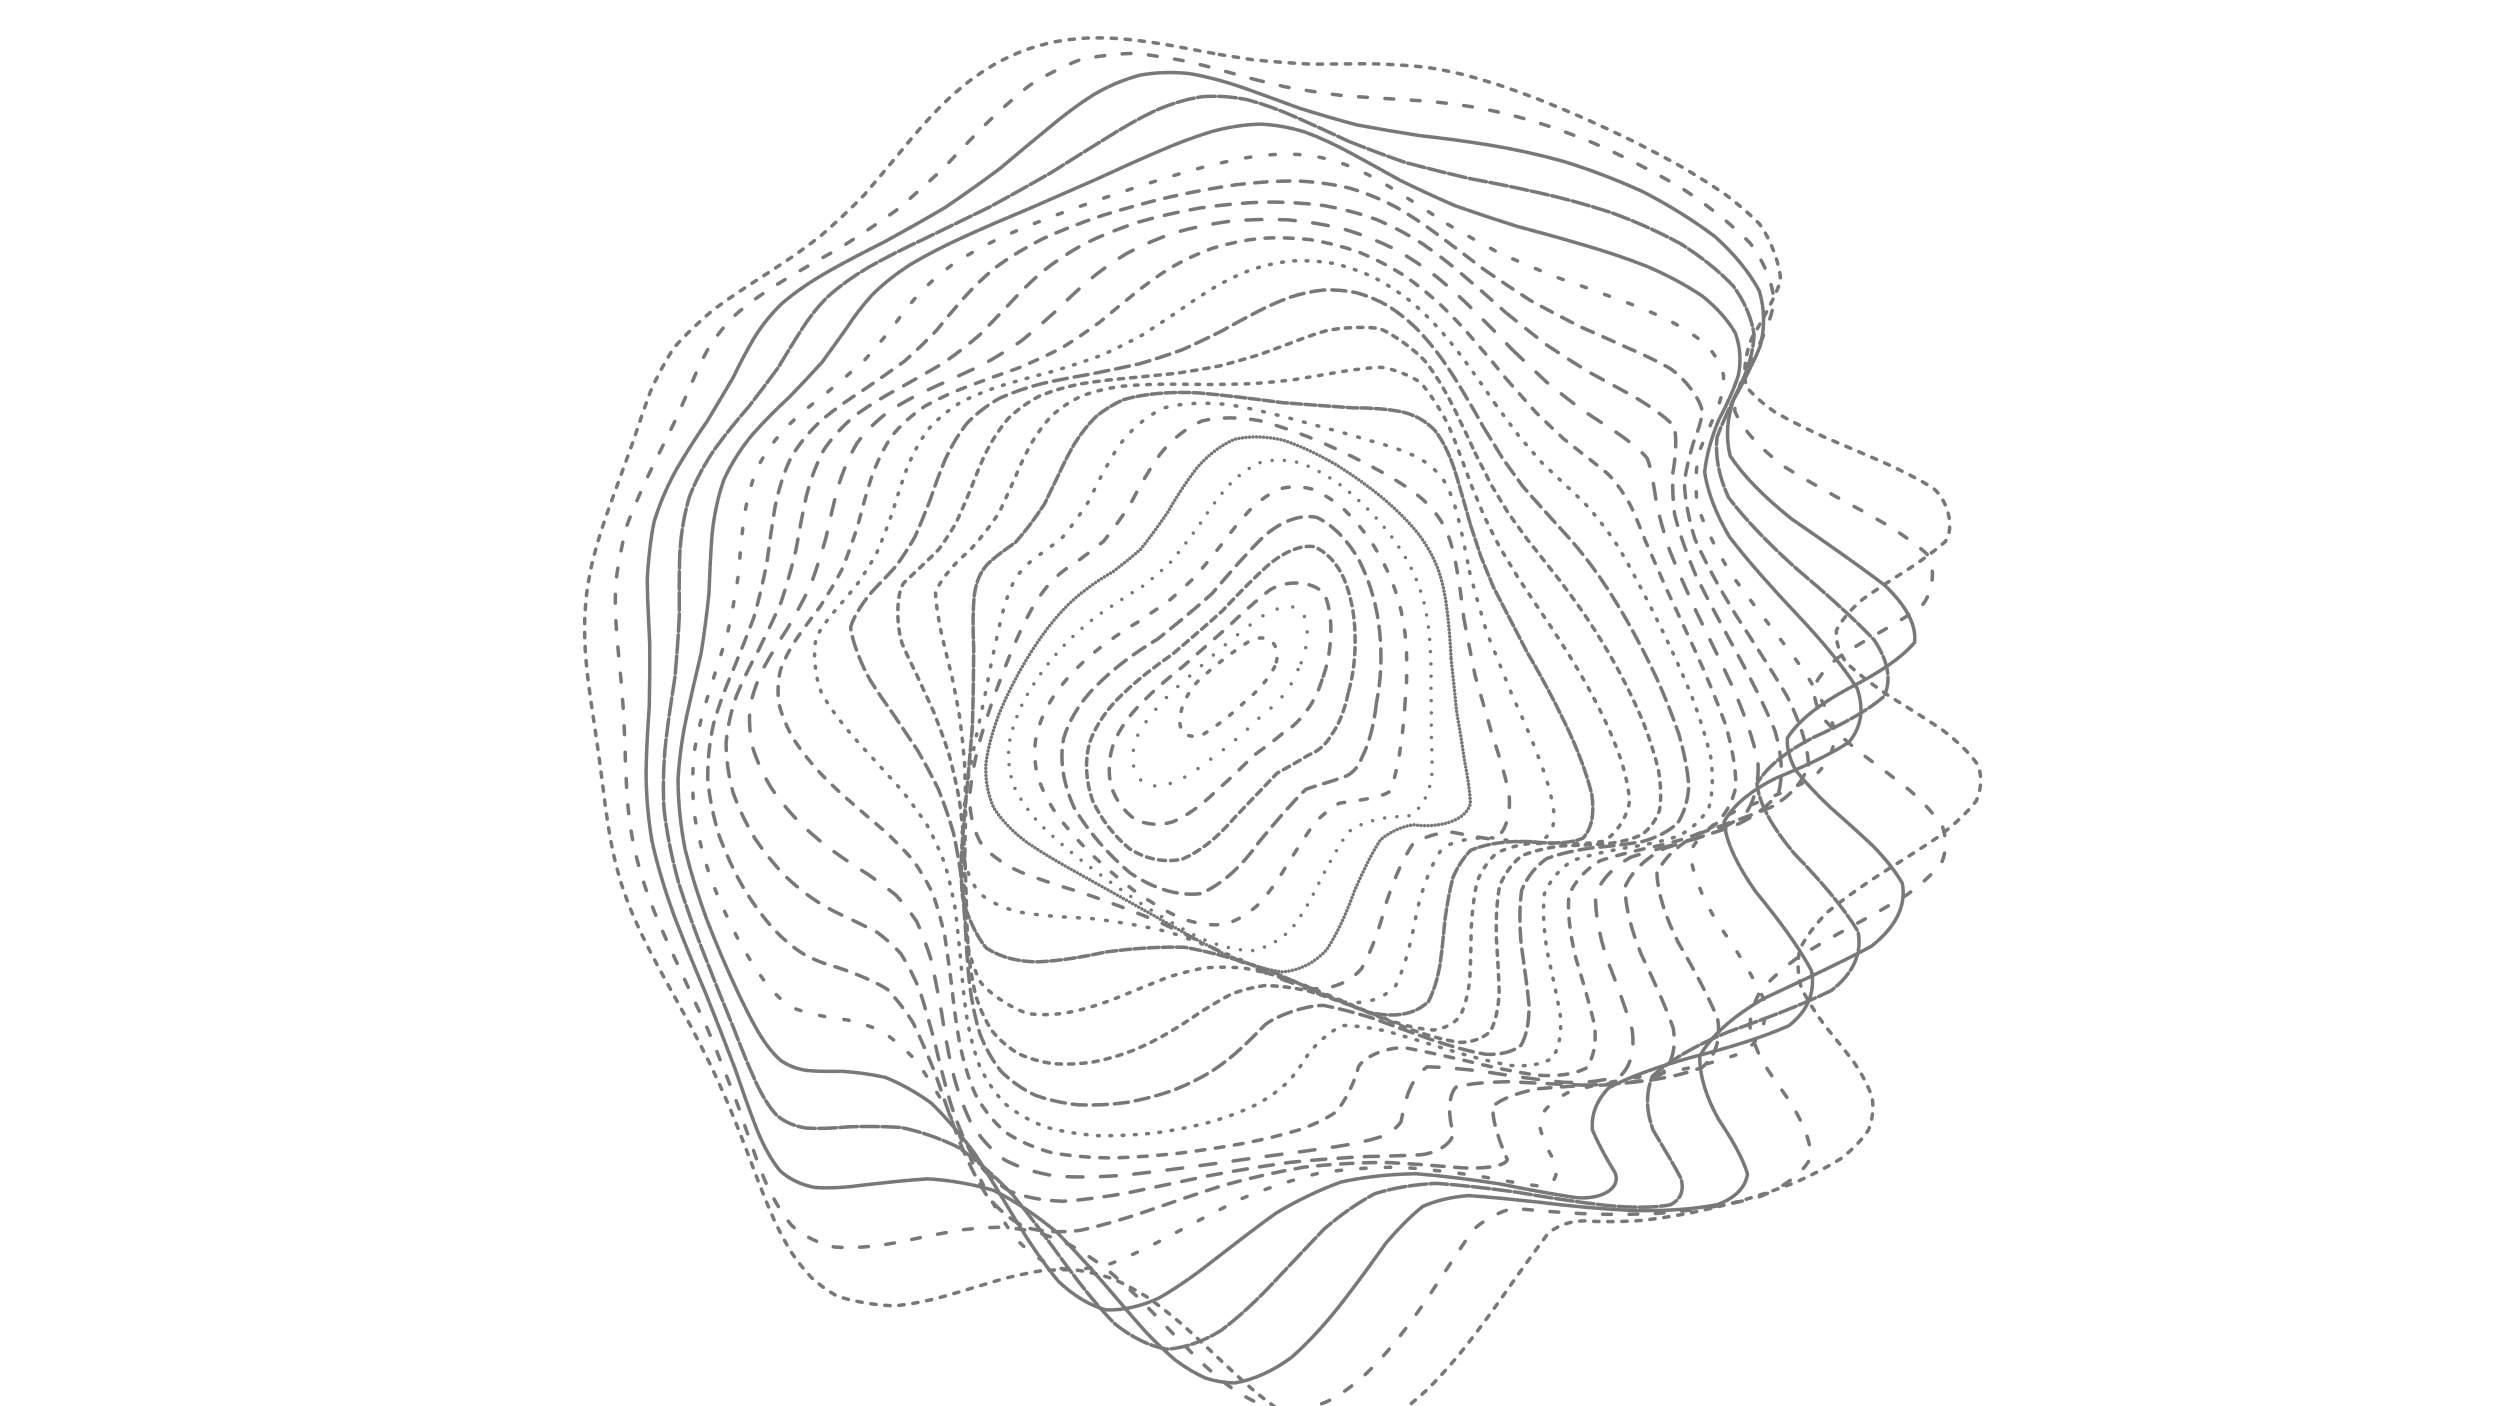 <svg xmlns="http://www.w3.org/2000/svg" version="1.1" xmlnsXlink="http://www.w3.org/1999/xlink" xmlnsSvgjs="http://svgjs.dev/svgjs" viewBox="0 0 1422 800" opacity="0.53"><defs><linearGradient x1="50%" y1="0%" x2="50%" y2="100%" id="ccchaos-grad"><stop stop-color="hsl(206, 0%, 58%)" stop-opacity="1" offset="0%"></stop><stop stop-color="hsl(331, 19%, 74%)" stop-opacity="1" offset="100%"></stop></linearGradient></defs><g stroke-width="2" stroke="url(#ccchaos-grad)" fill="none" stroke-linecap="round"><path d="M693.59 30.99C699.82 32.01 705.93 32.98 711.9 33.9 720.79 34.9 737.92 36.18 746.19 36.49 754.39 36.48 770.42 36.28 778.37 36.25 786.45 36.28 803.03 37.23 811.7 38.32 817.73 39.24 823.96 40.45 830.42 41.96 837.13 43.64 844.12 45.63 851.41 47.95 858.98 50.47 866.87 53.31 875.08 56.46 883.53 59.81 892.28 63.45 901.29 67.38 910.44 71.47 919.74 75.81 929.13 80.39 938.47 85.08 947.72 89.97 956.77 95.03 965.49 100.15 973.8 105.41 981.57 110.77 988.69 116.15 995.06 121.6 1000.54 127.1 1006.94 135.31 1013.02 151.7 1012.7 159.81 1010.37 167.75 1001.96 183.33 997.11 190.96 993.24 198.4 990.84 213.02 993.59 220.24 997.45 224.96 1002.81 229.7 1009.65 234.46 1017.91 239.14 1027.35 243.86 1037.73 248.62 1048.75 253.33 1060.02 258.09 1071.14 262.92 1081.71 267.7 1091.29 272.56 1099.47 277.5 1108.24 284.91 1111.85 300.17 1106.52 308.05 1100.6 313.32 1093.2 318.7 1084.75 324.2 1076.02 329.68 1067.35 335.28 1059.3 341.01 1052.62 346.72 1047.58 352.56 1044.57 358.52 1044 364.47 1045.83 370.55 1050.02 376.76 1056.49 382.97 1064.78 389.3 1074.39 395.77 1084.86 402.23 1095.29 408.76 1105.03 415.33 1113.69 421.92 1120.53 428.56 1125.14 435.25 1127.43 441.96 1127.07 448.72 1124.11 455.54 1118.83 462.37 1111.39 469.26 1102.22 476.2 1091.86 483.16 1080.76 490.17 1069.47 497.24 1058.58 504.31 1048.52 511.44 1039.7 518.6 1032.51 525.77 1027.12 532.97 1023.64 540.2 1022.19 547.42 1022.57 554.65 1024.58 561.87 1028.13 569.07 1032.72 576.24 1037.98 583.37 1043.75 590.44 1049.41 597.43 1054.59 604.32 1059.21 611.12 1062.72 617.79 1064.91 624.29 1065.81 630.64 1065.12 636.8 1062.81 642.71 1059.05 648.43 1053.77 653.88 1047.13 659.01 1039.35 663.91 1030.57 668.46 1021.02 672.63 1010.93 676.53 1000.51 680.04 990.01 683.12 979.59 685.92 969.45 688.3 959.77 690.25 950.62 691.94 942.14 693.23 934.38 694.12 924.29 695 908.99 695.06 903.48 694.5 892.57 693.77 883.43 698.47 880.05 702.21 876.15 707.35 866.27 721.04 860.28 729.46 856 735.67 851.38 742.19 846.44 748.94 841.37 755.92 836.01 762.94 830.41 769.89 824.71 776.77 818.79 783.37 812.7 789.56 806.53 795.36 800.22 800.54 793.79 805.01 787.31 808.79 780.74 811.7 774.1 813.66 767.43 814.78 760.71 814.88 753.93 813.96 747.15 812.2 740.33 809.46 733.48 805.79 726.62 801.47 719.81 796.45 713.05 790.86 706.28 784.95 699.55 778.73 692.86 772.33 686.16 766 679.49 759.75 672.84 753.68 666.16 748.03 659.5 742.76 652.83 737.96 646.14 733.81 639.43 730.23 632.72 727.26 625.96 725.03 619.17 723.41 612.36 722.39 605.51 722.06 598.63 722.26 591.73 722.89 584.79 724.08 577.84 725.58 570.87 727.31 563.9 729.35 556.94 731.46 550.01 733.53 543.11 735.68 536.26 737.64 529.5 739.32 522.83 740.86 516.27 741.99 509.87 742.67 500.58 742.95 483.34 740.09 475.52 736.87 470.6 734.08 465.98 730.71 461.66 726.79 457.53 722.45 453.68 717.61 450.11 712.3 446.68 706.65 443.47 700.6 440.46 694.21 437.49 687.57 434.66 680.66 431.92 673.54 429.11 666.25 426.32 658.82 423.52 651.29 420.55 643.69 417.51 636.04 414.39 628.38 411.04 620.73 407.6 613.11 404.06 605.53 400.32 598.03 396.51 590.59 392.66 583.25 388.69 576 384.76 568.84 380.9 561.8 377.04 554.85 373.34 548.01 369.84 541.27 366.45 534.62 363.32 528.07 360.48 521.61 357.82 515.23 355.46 508.92 353.41 502.67 351.53 496.5 349.93 490.37 348.59 484.27 347.34 478.23 346.29 472.2 345.41 466.19 344.52 460.22 343.73 454.23 343.02 448.24 342.21 442.27 341.44 436.28 340.69 430.26 339.8 424.25 338.93 418.2 338.09 412.12 337.13 406.04 336.23 399.91 335.41 393.74 334.55 387.57 333.83 381.35 333.28 375.09 332.78 368.82 332.51 362.59 332.5 356.39 332.6 350.19 332.99 344.03 333.66 337.91 334.48 331.8 335.57 325.74 336.92 319.74 338.38 313.74 340.06 307.81 341.93 301.96 343.82 296.12 345.83 290.36 347.94 284.69 350.99 276.27 356.93 260.01 359.74 252.19 362.27 244.55 367.22 230 369.81 223.1 372.55 216.4 379.25 203.76 383.4 197.82 388.18 192.02 399.66 181.04 406.3 175.82 410.97 172.33 415.86 168.93 420.92 165.59 426.02 162.19 431.21 158.83 436.46 155.51 441.63 152.09 446.78 148.67 451.88 145.26 456.8 141.72 461.64 138.15 466.36 134.55 473.06 128.9 485.59 117.12 491.48 110.98 497.07 104.55 508.06 91.34 513.62 84.62 517.3 80.07 521.11 75.56 525.05 71.12 529.02 66.67 533.15 62.33 537.45 58.13 541.81 53.99 546.37 50.04 551.11 46.3 555.93 42.7 560.94 39.36 566.12 36.31 571.39 33.45 576.83 30.9 582.41 28.7 588.08 26.71 593.88 25.07 599.79 23.8 605.77 22.73 611.84 22.02 617.99 21.65 624.18 21.45 630.43 21.57 636.72 21.97 643.04 22.48 649.37 23.22 655.71 24.18 662.07 25.14 668.41 26.25 674.73 27.48 681.06 28.61 687.34 29.79 693.58 30.99" stroke-dasharray="3 5" transform="rotate(0, 711, 400)" opacity="0.35"></path><path d="M688.68 45.89C694.6 46.92 700.47 47.91 706.29 48.84 714.99 49.88 732.2 51.23 740.75 51.59 749.33 51.61 766.67 51.42 775.53 51.35 781.55 51.26 787.68 51.3 793.94 51.49 800.33 51.7 806.89 52.11 813.63 52.74 820.54 53.47 827.66 54.45 835.01 55.71 842.54 57.12 850.3 58.82 858.28 60.83 866.41 63.01 874.75 65.51 883.25 68.31 900.41 74.47 917.76 81.78 934.71 90.11 950.54 98.99 964.7 108.64 976.34 118.9 985.22 129.34 990.61 140.12 992.25 151.1 991.23 161.92 987.47 172.77 982.07 183.58 977.42 194.03 974.25 204.4 974.28 214.7 979.31 224.6 989.45 234.47 1004.63 244.36 1013.86 249.18 1023.85 254.02 1034.34 258.89 1045.03 263.7 1055.56 268.54 1065.55 273.43 1074.69 278.26 1082.62 283.16 1089 288.11 1095.06 295.52 1094.26 310.68 1087.66 318.46 1081.37 323.65 1073.94 328.94 1065.8 334.33 1057.64 339.7 1049.74 345.19 1042.59 350.78 1036.84 356.36 1032.67 362.06 1030.4 367.87 1030.39 373.68 1032.54 379.6 1036.81 385.65 1043.12 391.69 1051.04 397.86 1060.14 404.16 1070.01 410.45 1079.86 416.8 1089.12 423.21 1097.47 429.61 1104.21 436.07 1108.99 442.58 1111.71 449.1 1112.04 455.66 1109.99 462.28 1105.78 468.89 1099.5 475.56 1091.48 482.27 1082.18 488.98 1071.95 495.72 1061.29 502.5 1050.7 509.27 1040.58 516.07 1031.32 522.88 1023.33 529.68 1016.8 536.48 1011.89 543.27 1008.79 550.03 1007.4 556.76 1007.61 563.44 1009.42 570.08 1012.44 576.65 1016.39 583.13 1021.17 589.52 1026.25 595.81 1031.29 601.94 1040.7 613.88 1046.56 625.05 1047.45 635.24 1043.37 644.69 1033.78 652.91 1019.64 659.74 1002.28 665.65 983 670.1 963.33 673.05 944.32 675.3 927.04 676.34 912.02 676.38 899.52 676.46 889.4 676.21 881.25 676.05 872.46 677.98 861.8 685.87 858.34 690.48 854.79 696.36 846.48 711.04 841.62 719.67 838.2 725.9 834.48 732.35 830.47 738.94 826.37 745.67 821.99 752.37 817.35 758.95 812.62 765.41 807.64 771.54 802.43 777.26 797.16 782.57 791.69 787.27 786.02 791.28 780.31 794.66 774.44 797.21 768.41 798.88 762.36 799.78 756.17 799.74 749.85 798.76 743.53 797.02 737.09 794.38 730.54 790.89 723.99 786.81 717.42 782.07 710.82 776.8 704.22 771.23 697.61 765.35 690.97 759.27 684.33 753.24 677.67 747.23 670.99 741.36 664.3 735.83 657.59 730.61 650.86 725.79 644.11 721.53 637.34 717.76 630.55 714.52 623.75 711.95 616.93 709.92 610.1 708.44 603.27 707.61 596.43 707.27 589.59 707.37 582.79 708.01 576 708.98 569.25 710.21 562.56 711.8 555.93 713.51 549.38 715.26 542.93 717.16 536.6 718.96 530.42 720.59 518.46 723.63 507.28 725.27 497.05 725.18 487.59 723.77 479.17 720.25 471.85 714.65 465.07 707.52 459.08 698.51 453.7 687.9 448.15 676.19 442.67 663.35 437.02 649.71 430.53 635.61 423.61 621.14 416.29 606.56 408.26 592 400.21 577.57 392.46 563.4 388.63 556.4 385 549.48 381.61 542.64 378.37 535.88 375.42 529.19 372.78 522.58 370.34 516.04 368.22 509.57 366.42 503.17 364.79 496.83 363.44 490.55 362.34 484.32 361.33 478.14 360.51 472 359.84 465.89 359.13 459.82 358.51 453.77 357.94 447.74 357.24 441.74 356.54 435.74 355.83 429.75 354.95 423.77 354.05 417.79 353.15 411.8 352.1 405.82 351.09 399.83 350.13 393.82 349.12 387.82 348.25 381.81 347.54 375.78 346.88 369.75 346.48 363.78 346.34 357.87 346.51 349.03 348.65 331.71 350.6 323.23 352.99 314.84 358.88 298.52 362.15 290.61 365.35 282.82 371.51 267.83 374.35 260.65 376.85 253.62 381.51 240.22 383.82 233.86 385.34 229.67 387.01 225.61 388.85 221.68 392.82 213.81 397.93 206.39 404.28 199.39 411.53 192.23 420.03 185.36 429.55 178.71 439.53 171.68 450.01 164.71 460.66 157.7 470.91 150.15 480.89 142.44 490.47 134.55 499.23 126.07 507.57 117.44 515.63 108.71 523.02 99.6 530.42 90.6 537.98 81.9 543.56 75.45 555.25 63.47 561.42 58.07 567.78 53.13 581.33 44.98 588.52 41.85 595.92 39.36 611.48 36.41 619.58 35.91 627.83 35.96 644.79 37.56 653.45 38.96 659.25 39.96 665.09 41.1 670.97 42.34 676.84 43.49 682.75 44.68 688.67 45.89" stroke-dasharray="5 10" transform="rotate(4.04, 711, 400)" opacity="0.23"></path><path d="M690.54 60.79C699.12 62.33 716.4 64.84 725.13 65.77 736.85 66.28 748.8 66.59 761.05 66.78 773.54 66.4 786.51 66.24 800.05 66.49 813.96 66.74 828.55 67.77 843.77 69.72 859.26 72.17 875.17 75.75 891.2 80.47 906.81 85.9 921.8 92.46 935.57 100.04 947.7 108.21 957.61 117.23 964.74 126.92 969.39 136.9 971 147.33 969.76 158.07 967.12 168.77 963.15 179.6 959.06 190.47 956.98 201.1 957.42 211.7 961.59 222.24 970.54 232.46 983.91 242.65 1001.1 252.81 1020.74 262.69 1040.76 272.61 1058.72 282.64 1072.53 292.44 1080.14 302.42 1080.39 312.63 1074.17 322.69 1062.22 333.05 1047.02 343.73 1032.63 354.34 1021.48 365.32 1016.39 376.71 1016.87 382.39 1019.3 388.17 1023.61 394.07 1029.74 399.96 1037.29 405.96 1045.89 412.08 1055.18 418.19 1064.47 424.35 1073.24 430.55 1081.25 436.74 1087.87 442.98 1092.75 449.26 1096.94 461.81 1092.46 474.5 1080.28 487.26 1062.88 500.01 1042.86 512.8 1023.47 525.52 1007.65 538.15 997.1 550.62 992.51 562.79 994.08 574.7 999.99 586.15 1008.23 596.96 1017.5 607.3 1024.89 616.79 1028.78 625.25 1028.85 633.04 1023.93 639.65 1014.39 644.97 1001.16 649.58 984.95 652.93 967.08 655.07 948.53 656.8 930.41 657.66 913.51 657.88 898.21 658.42 884.86 658.94 873.4 659.81 863.85 661.95 855.73 665.09 848.58 669.53 842.53 675.88 836.71 683.77 830.7 693.19 824.99 704.25 818.64 716.32 811.48 728.91 804.22 741.78 796.04 753.98 786.93 764.79 777.68 773.98 767.56 780.57 756.66 784.05 751.18 784.74 745.52 784.58 739.68 783.55 733.84 781.84 727.84 779.31 721.68 775.99 715.52 772.13 709.29 767.68 702.98 762.72 696.69 757.47 690.33 751.93 683.92 746.18 671.12 734.79 658.13 723.75 645 713.71 631.95 705.58 618.82 699.27 605.7 694.89 592.77 692.9 579.98 692.6 567.49 693.62 555.39 696.16 543.79 699.11 532.88 701.96 522.59 704.92 513.14 706.88 504.67 707.48 496.83 707.12 489.89 704.96 483.82 700.95 477.97 695.6 472.61 688.46 467.52 679.72 461.95 669.87 456.19 658.77 450.07 646.7 443.05 634.01 435.59 620.73 427.8 607.12 419.48 593.33 411.32 579.46 403.64 565.68 396.36 551.99 390.13 538.48 385.16 525.22 381.04 512.15 378.15 499.31 376.36 486.72 374.82 474.28 373.78 462.03 372.96 449.95 371.53 437.97 369.92 426.08 368.16 414.29 367.02 408.41 365.89 402.54 364.81 396.69 363.67 390.84 362.65 385.01 361.79 379.19 360.73 370.51 360.24 353.55 360.93 345.29 362.65 334.33 365.61 323.73 369.56 313.53 373.71 303.34 378.26 293.57 382.89 284.25 386.85 274.96 390.53 266.12 393.93 257.76 396.63 249.4 399.4 241.48 402.53 234 405.81 226.43 410.05 219.21 415.44 212.3 421.7 205.16 429.26 198.19 437.99 191.34 447.4 184.08 457.58 176.79 468.21 169.43 478.78 161.53 489.31 153.47 499.61 145.26 509.26 136.54 518.51 127.73 527.38 118.92 535.53 109.84 543.46 100.98 551.31 92.5 558.71 84.19 566.29 76.59 574.17 69.87 581.9 63.76 590.1 58.8 598.8 55.1 607.52 52.21 616.78 50.6 626.54 50.27 636.35 50.5 646.63 51.73 657.32 53.78 665.39 55.39 682 58.98 690.53 60.79" stroke-dasharray="11 1" transform="rotate(8.08, 711, 400)" opacity="0.65"></path><path d="M698.59 75.69C709.76 77.6 721.25 79.31 733.05 80.76 744.92 81.35 757.2 81.73 769.91 81.97 782.77 81.63 796.13 81.45 809.96 81.59 823.94 81.67 838.32 82.42 852.93 83.97 867.38 85.94 881.69 88.93 895.46 92.99 908.35 97.69 920.02 103.48 929.96 110.28 938.16 117.68 944.05 125.96 947.37 134.98 948.88 144.36 948.17 154.29 945.72 164.62 943.12 175.03 940.49 185.67 938.95 196.45 940.21 207.09 944.51 217.76 952.55 228.43 964.7 238.86 980.3 249.27 998.35 259.65 1017.37 269.79 1035.43 279.95 1050.4 290.16 1060.8 300.17 1065.11 310.3 1062.76 320.58 1055.05 330.72 1042.83 341.08 1028.47 351.69 1015.61 362.22 1006.21 373.05 1002.52 384.2 1006.2 395.32 1016.46 406.8 1031.64 418.63 1049.3 430.47 1065.25 442.39 1076.44 454.37 1081.44 466.35 1078.63 478.36 1068.6 490.35 1053.33 502.3 1034.84 514.15 1015.95 525.83 999.34 537.37 986.78 548.63 979.31 559.46 977.5 570.01 980.27 579.99 986.14 589.25 994.21 598.06 1001.89 606 1007.54 612.93 1010.7 619.3 1009.79 624.58 1004.66 628.74 995.92 632.4 983.67 635.04 968.88 636.75 952.43 638.34 935.2 639.35 918.08 640.03 901.52 641.26 886.16 642.72 872.22 644.7 859.76 647.99 848.74 652.32 838.94 657.88 830.35 665.16 822.46 673.78 814.94 683.64 808.01 694.82 800.96 706.7 793.56 718.81 786.3 730.96 778.45 742.29 769.91 752.16 761.33 760.44 752.02 766.25 741.96 769.17 731.86 769.56 721.06 766.83 709.58 761.09 698.11 753.39 686.3 743.8 674.24 733.04 662.23 722.22 650.05 711.58 637.78 701.71 625.65 693.45 613.54 686.73 601.57 681.71 589.88 678.85 578.49 677.57 567.56 677.59 557.07 679.15 547.19 681.3 538.08 683.58 529.51 686.25 521.75 688.26 514.85 689.26 508.32 689.63 502.48 688.52 497.2 685.82 491.81 682.03 486.59 676.58 481.34 669.6 475.39 661.59 469.08 652.26 462.32 641.87 454.69 630.77 446.71 618.92 438.54 606.54 430.08 593.85 421.98 580.88 414.56 567.82 407.73 554.71 402.07 541.65 397.73 528.72 394.24 515.88 391.95 503.21 390.65 490.76 389.51 478.41 388.75 466.25 388.08 454.3 386.69 442.41 385.03 430.69 383.11 419.13 380.51 407.6 378.04 396.2 376.04 384.95 374.32 373.7 373.78 362.84 374.56 352.39 376.2 341.93 379.13 331.87 383.13 322.24 387.42 312.6 392.16 303.38 397 294.59 401.21 285.79 405.1 277.41 408.63 269.45 411.34 261.43 413.95 253.78 416.71 246.48 419.41 239.02 422.86 231.82 427.3 224.84 432.49 217.56 438.95 210.38 446.64 203.24 455.16 195.67 464.65 188.04 474.86 180.31 485.33 172.08 496.05 163.73 506.79 155.27 517.15 146.4 527.23 137.51 537 128.71 546.11 119.78 554.91 111.15 563.49 102.99 571.51 95.1 579.49 87.96 587.56 81.74 595.31 76.16 603.32 71.71 611.69 68.49 619.92 66.02 628.61 64.77 637.78 64.71 646.89 65.16 656.52 66.52 666.66 68.64 676.77 70.71 687.41 73.12 698.58 75.69" stroke-dasharray="10 2" transform="rotate(12.12, 711, 400)" opacity="0.29"></path><path d="M710.41 90.59C721.4 92.51 732.77 94.25 744.51 95.74 756.29 96.41 768.47 96.87 781.02 97.18 793.62 96.9 806.55 96.73 819.69 96.81 832.75 96.75 845.83 97.27 858.68 98.48 871.06 100.01 882.8 102.47 893.51 105.89 903.16 109.88 911.28 114.9 917.53 120.91 922.33 127.49 925.09 134.97 925.87 143.23 925.71 151.91 924.29 161.2 922.26 170.96 921.14 180.92 920.99 191.19 922.75 201.68 927.58 212.16 935.51 222.74 946.75 233.36 961.14 243.85 977.84 254.35 995.67 264.83 1013.17 275.14 1028.65 285.46 1040.39 295.79 1047.47 305.96 1048.83 316.2 1044.35 326.53 1035.61 336.75 1023.51 347.11 1010.21 357.63 998.93 368.1 991.19 378.78 988.79 389.68 993.03 400.56 1003.05 411.7 1017.38 423.09 1033.94 434.49 1049.06 445.87 1060.08 457.2 1065.74 468.53 1064.42 479.78 1056.42 490.89 1043.3 501.95 1026.55 512.8 1008.57 523.36 991.74 533.76 977.78 543.77 967.92 553.27 963.02 562.5 962.57 571.09 965.64 578.93 971.68 586.38 978.53 592.98 984.71 598.64 990.75 606.03 981.94 615.77 966.97 618.56 953.78 620.31 938.91 621.76 923.16 623.13 907.04 625.21 891.2 627.68 876.1 630.79 861.82 635.18 848.65 640.59 836.59 647.12 825.56 655.15 815.44 664.29 805.99 674.4 797.24 685.52 788.8 697.07 780.42 708.6 772.35 719.98 764.08 730.41 755.45 739.35 746.89 746.76 737.85 751.84 728.29 754.24 718.71 754.37 708.58 751.65 697.91 746.19 687.25 738.97 676.34 729.98 665.27 719.87 654.27 709.62 643.19 699.41 632.15 689.76 621.27 681.47 610.54 674.45 600.1 668.89 589.93 665.27 580.19 663.08 571 662.14 562.19 662.73 554.02 664.01 546.58 665.61 539.49 667.8 533.07 669.61 527.31 670.74 521.62 671.54 516.33 671.17 511.29 669.49 505.86 666.96 500.33 662.98 494.54 657.59 487.96 651.27 480.93 643.67 473.47 634.96 465.3 625.53 456.91 615.24 448.55 604.28 440.16 592.91 432.34 581.11 425.39 569.05 419.19 556.83 414.22 544.51 410.59 532.2 407.78 519.88 406.06 507.65 405.22 495.57 404.42 483.53 403.85 471.66 403.25 459.98 401.85 448.34 400.09 436.88 398.01 425.61 395.22 414.37 392.53 403.29 390.29 392.4 388.36 381.52 387.61 371.06 388.2 361.03 389.71 350.99 392.56 341.36 396.54 332.16 400.91 322.92 405.8 314.09 410.86 305.67 415.34 297.19 419.51 289.09 423.27 281.34 426.14 273.48 428.76 265.92 431.32 258.63 433.61 251.13 436.41 243.81 439.99 236.62 444.12 229.12 449.42 221.65 455.91 214.17 463.28 206.29 471.75 198.32 481.14 190.26 491.05 181.78 501.5 173.21 512.23 164.59 522.9 155.68 533.53 146.83 543.98 138.17 553.98 129.48 563.7 121.18 573.17 113.43 582.11 106.02 590.88 99.4 599.58 93.73 607.88 88.7 616.28 84.76 624.86 82.01 633.2 79.96 641.86 79.05 650.91 79.25 659.84 79.89 669.24 81.36 679.14 83.53 688.99 85.63 699.4 88.04 710.4 90.59" stroke-dasharray="5 1" transform="rotate(16.16, 711, 400)" opacity="0.86"></path><path d="M722.4 105.49C733.19 107.42 744.28 109.18 755.62 110.7 766.97 111.46 778.56 112 790.31 112.39 802.01 112.19 813.76 112.05 825.39 112.1 836.77 111.96 847.79 112.3 858.19 113.23 867.98 114.38 876.79 116.35 884.34 119.18 890.93 122.51 895.98 126.79 899.38 132 901.83 137.76 902.82 144.41 902.58 151.83 902.28 159.71 901.66 168.25 901.4 177.33 902.74 186.67 905.71 196.41 910.95 206.44 919.1 216.55 929.99 226.85 943.47 237.26 959.02 247.61 975.71 258.03 992.33 268.46 1007.61 278.79 1020.14 289.13 1028.6 299.48 1032.59 309.71 1031.42 319.98 1025.33 330.29 1016.02 340.52 1004.35 350.83 992.28 361.23 982.59 371.58 976.43 382.06 975.19 392.68 979.88 403.28 989.63 414.04 1003.13 424.95 1018.62 435.85 1032.9 446.64 1043.66 457.28 1049.84 467.91 1049.84 478.35 1043.74 488.55 1032.72 498.68 1017.87 508.51 1001.14 517.95 984.61 527.25 969.85 536.07 958.18 544.33 950.64 552.34 947.14 559.71 947.23 566.34 950.67 572.66 955.81 578.2 961.38 582.92 968.9 589.19 969.23 597.93 960.2 600.95 950.86 603.12 939.3 605.21 926.16 607.42 911.95 610.42 897.2 613.93 882.41 618.12 867.75 623.52 853.65 629.85 840.3 637.16 827.61 645.74 815.72 655.2 804.58 665.38 794.05 676.29 784.05 687.38 774.42 698.25 765.16 708.81 756.02 718.34 746.87 726.37 737.87 732.95 728.69 737.34 719.28 739.28 709.89 739.16 700.2 736.47 690.21 731.29 680.22 724.53 670.18 716.13 660.17 706.66 650.21 696.99 640.33 687.23 630.65 677.87 621.1 669.61 611.84 662.4 602.97 656.42 594.31 652.13 586.14 649.14 578.53 647.31 571.16 646.94 564.36 647.32 558.17 648.16 549.27 650.44 533.15 653.16 525.19 652.23 519.28 650.67 513.1 647.86 506.55 643.81 499.21 639 491.47 632.97 483.4 625.86 474.84 618.07 466.28 609.36 457.97 599.91 449.9 589.99 442.6 579.53 436.32 568.67 430.88 557.57 426.71 546.23 423.83 534.78 421.69 523.25 420.51 511.7 420.06 500.2 419.51 488.71 419.06 477.31 418.46 466.05 416.99 454.82 415.09 443.74 412.84 432.83 409.87 421.95 406.99 411.23 404.55 400.71 402.42 390.19 401.46 380.09 401.86 370.41 403.2 360.72 405.92 351.42 409.82 342.52 414.21 333.58 419.19 325.01 424.42 316.79 429.18 308.49 433.67 300.51 437.74 292.82 440.89 284.99 443.67 277.38 446.23 269.96 448.31 262.32 450.66 254.79 453.54 247.34 456.74 239.57 460.93 231.8 466.19 223.99 472.25 215.82 479.46 207.58 487.69 199.26 496.61 190.62 506.3 181.95 516.53 173.29 526.99 164.46 537.67 155.77 548.39 147.35 558.92 139.02 569.32 131.15 579.53 123.88 589.36 117.02 598.99 110.97 608.48 105.87 617.6 101.39 626.68 97.98 635.81 95.69 644.67 94.04 653.71 93.45 662.98 93.88 672.12 94.69 681.6 96.26 691.48 98.47 701.31 100.58 711.6 102.97 722.4 105.49" stroke-dasharray="3 11" transform="rotate(20.2, 711, 400)" opacity="0.67"></path><path d="M730.94 120.39C741.42 122.31 751.99 124.09 762.6 125.65 773.2 126.49 783.78 127.12 794.25 127.6 804.6 127.49 814.69 127.42 824.36 127.48 833.71 127.29 842.4 127.5 850.25 128.2 860.61 129.81 874.43 137.4 877.73 143.64 879.18 148.58 879.85 154.37 880.08 160.94 880.95 167.96 882.29 175.66 884.64 183.94 888.92 192.54 895.09 201.59 903.47 211.01 914.28 220.58 927.19 230.41 941.79 240.41 957.39 250.45 973.08 260.59 987.7 270.8 1000.29 280.96 1009.71 291.17 1015.03 301.38 1016.28 311.53 1013.06 321.7 1005.85 331.88 996.38 342.01 985.43 352.17 974.72 362.37 966.6 372.53 961.91 382.76 961.71 393.03 966.76 403.29 976.2 413.62 988.88 423.99 1003.33 434.36 1016.76 444.52 1027.2 454.44 1033.77 464.34 1034.91 473.97 1030.54 483.26 1021.58 492.5 1008.7 501.35 993.48 509.75 977.7 518.02 962.73 525.78 949.88 532.97 940.23 539.96 934.03 546.32 931.2 552 933.18 559.86 945.85 572 950.97 576.5 952.07 580.68 938.7 588.52 924.93 593.07 913.67 597.02 901.22 601.5 888.08 606.67 874.49 612.93 860.84 620.02 847.45 627.92 834.25 636.85 821.56 646.44 809.45 656.51 797.74 667.06 786.58 677.58 775.9 687.72 765.54 697.43 755.52 706.06 745.74 713.22 736.12 719 726.61 722.76 717.15 724.26 707.73 723.94 698.28 721.29 688.8 716.39 679.32 710.08 670.03 702.26 660.95 693.4 651.9 684.31 643.11 675.04 634.66 666.01 626.27 657.87 618.27 650.56 610.71 644.26 603.26 639.43 596.29 635.73 589.82 633.09 580.41 631.56 563.46 632.63 555.45 633.79 549.75 634.64 543.96 634.87 537.97 634.32 531.32 633.42 524.31 631.49 516.93 628.51 508.9 624.94 500.59 620.28 492.13 614.6 483.45 608.33 475.01 601.15 467.06 593.17 459.56 584.75 452.99 575.69 447.55 566.13 442.98 556.3 439.65 546.12 437.53 535.7 436.01 525.15 435.31 514.47 435.16 503.74 434.77 492.98 434.35 482.23 433.67 471.55 432.08 460.87 430.03 450.28 427.59 439.83 424.47 429.39 421.42 419.08 418.8 408.94 416.5 398.8 415.35 389.04 415.54 379.66 416.69 370.27 419.23 361.23 422.98 352.54 427.31 343.8 432.32 335.38 437.67 327.26 442.68 319.04 447.49 311.07 451.91 303.32 455.45 295.43 458.53 287.69 461.27 280.08 463.36 272.25 465.5 264.48 467.91 256.74 470.39 248.72 473.61 240.68 477.72 232.6 482.47 224.23 488.31 215.8 495.17 207.35 502.79 198.67 511.3 190.02 520.55 181.46 530.26 172.83 540.43 164.44 550.88 156.38 561.41 148.5 571.99 141.14 582.54 134.43 592.91 128.16 603.16 122.71 613.28 118.19 623.14 114.28 632.91 111.38 642.62 109.53 652.12 108.26 661.65 107.97 671.28 108.61 680.79 109.56 690.48 111.21 700.4 113.43 710.27 115.54 720.45 117.9 730.94 120.39" stroke-dasharray="7 6" transform="rotate(24.24, 711, 400)" opacity="0.82"></path><path d="M733.43 135.29C743.45 137.2 753.31 138.99 762.97 140.58 772.6 141.49 781.95 142.22 790.93 142.79 799.77 142.8 808.11 142.81 815.82 142.9 826.56 142.78 843.11 144.56 848.65 147.02 852.82 150.66 858.08 162.5 860.75 170.68 863.7 176.81 867.6 183.62 872.85 191.04 880 198.79 888.93 207.05 899.71 215.71 912.22 224.59 926.06 233.78 940.66 243.2 955.32 252.73 969.18 262.42 981.26 272.21 990.92 282.03 997.27 291.91 999.73 301.82 998.7 311.72 993.94 321.64 986.09 331.55 976.84 341.44 966.84 351.34 957.56 361.23 950.97 371.1 947.64 380.98 948.34 390.83 953.66 400.69 962.76 410.53 974.63 420.33 988.06 430.13 1000.65 439.65 1010.71 448.85 1017.53 458.03 1019.64 466.87 1016.84 475.32 1009.81 483.72 998.94 491.69 985.43 499.18 970.78 506.58 956.13 513.46 942.7 519.78 931.57 525.97 923.18 531.58 917.73 536.59 915.52 543.66 922.93 555.09 928.1 559.76 931.5 564.47 926.8 574.32 918.16 580.2 910.26 585.03 900.84 590.4 890.27 596.41 878.88 603.36 866.9 610.99 854.66 619.28 842.22 628.36 829.87 637.9 817.8 647.69 805.85 657.76 794.29 667.63 783.15 676.99 772.2 685.83 761.64 693.57 751.45 699.89 741.38 704.92 731.59 708.09 722.05 709.21 712.56 708.71 703.25 706.11 694.12 701.49 684.99 695.61 676.24 688.35 667.87 680.1 659.49 671.6 651.5 662.83 643.93 654.17 636.36 646.22 629.21 638.89 622.5 632.38 615.76 627.13 609.44 622.84 603.5 619.48 597.45 617.39 591.68 616.03 586.12 615.24 580.27 615.3 574.47 615.56 568.62 615.8 562.26 616.34 555.69 616.5 548.83 616.1 541.36 615.55 533.58 614.21 525.5 612.01 517 609.4 508.4 605.84 499.88 601.38 491.41 596.43 483.41 590.61 476.1 584.02 469.42 577.01 463.76 569.34 459.27 561.1 455.63 552.59 453.14 543.63 451.72 534.35 450.75 524.9 450.41 515.23 450.46 505.41 450.14 495.52 449.67 485.55 448.85 475.56 447.11 465.56 444.88 455.58 442.27 445.66 439.01 435.74 435.82 425.9 433.05 416.16 430.6 406.42 429.28 397 429.25 387.9 430.18 378.79 432.5 369.97 436.05 361.43 440.25 352.85 445.21 344.52 450.61 336.41 455.81 328.22 460.9 320.21 465.69 312.36 469.66 304.36 473.16 296.47 476.22 288.66 478.54 280.65 480.7 272.66 482.91 264.69 484.94 256.48 487.45 248.25 490.61 240.01 494.2 231.54 498.71 223.06 504.16 214.61 510.3 206.03 517.39 197.54 525.3 189.22 533.8 180.93 542.94 172.94 552.55 165.35 562.47 158.01 572.66 151.23 582.98 145.14 593.35 139.49 603.72 134.66 614.04 130.74 624.27 127.38 634.42 124.97 644.47 123.55 654.41 122.63 664.3 122.61 674.16 123.43 683.95 124.51 693.77 126.22 703.63 128.43 713.48 130.52 723.41 132.85 733.43 135.29" stroke-dasharray="8 7" transform="rotate(28.28, 711, 400)" opacity="0.35"></path><path d="M729.13 150.19C738.52 152.09 747.57 153.87 756.21 155.49 764.81 156.48 772.94 157.3 780.54 157.97 788.03 158.1 794.89 158.2 801.06 158.36 809.65 158.26 822.78 159.6 827.49 161.53 831.81 164.42 840.47 174.2 846.32 181.15 851.69 186.4 858.21 192.32 866.11 198.83 875.57 205.68 886.46 213.05 898.63 220.86 911.76 228.92 925.43 237.34 939.03 246.04 951.92 254.89 963.38 263.95 972.63 273.16 979.34 282.45 982.85 291.84 982.88 301.28 980.06 310.75 974.28 320.25 966.23 329.75 957.52 339.26 948.64 348.76 940.82 358.23 935.7 367.7 933.6 377.13 935.08 386.5 940.57 395.87 949.3 405.17 960.37 414.38 972.83 423.58 984.58 432.45 994.21 440.97 1001.16 449.46 1004.06 457.58 1002.64 465.29 997.42 472.95 988.51 480.17 976.84 486.92 963.62 493.61 949.75 499.81 936.32 505.5 924.35 511.12 914.37 516.25 906.75 520.87 900.99 533.31 908.98 549.7 910.85 555.23 910.78 559.47 909.02 563.97 905.56 568.85 900.85 574.46 894.56 580.57 886.94 587.23 878.36 594.67 868.83 602.66 858.64 611.12 847.98 620.16 837.01 629.47 825.96 638.85 814.78 648.33 803.72 657.48 792.88 666.02 782.09 673.99 771.59 680.87 761.41 686.38 751.3 690.72 741.5 693.35 732.03 694.12 722.58 693.46 713.42 690.93 704.55 686.59 695.68 681.13 687.28 674.41 679.33 666.76 671.36 658.83 663.82 650.59 656.7 642.34 649.52 634.63 642.74 627.38 636.32 620.77 629.79 615.21 623.55 610.44 617.55 606.49 611.33 603.65 605.23 601.5 599.18 599.93 592.75 599.2 586.24 598.75 579.56 598.41 572.4 598.5 564.99 598.37 557.31 597.9 549.17 597.44 540.83 596.4 532.38 594.69 523.74 592.74 515.23 590.01 507.03 586.49 499.13 582.62 491.87 577.96 485.46 572.57 479.77 566.84 475.14 560.44 471.65 553.46 468.92 546.22 467.21 538.49 466.41 530.35 465.87 522.05 465.79 513.44 465.93 504.6 465.58 495.66 464.98 486.57 463.98 477.36 462.05 468.13 459.64 458.83 456.87 449.51 453.49 440.19 450.19 430.86 447.3 421.56 444.74 412.26 443.25 403.2 443.01 394.38 443.7 385.55 445.75 376.94 449.05 368.54 453.04 360.1 457.87 351.84 463.24 343.74 468.55 335.56 473.87 327.51 478.99 319.56 483.4 311.49 487.36 303.47 490.87 295.51 493.58 287.38 496 279.26 498.27 271.15 500.15 262.86 502.26 254.56 504.77 246.29 507.45 237.86 510.84 229.48 515.02 221.19 519.72 212.84 525.3 204.66 531.71 196.72 538.71 188.88 546.44 181.41 554.79 174.39 563.56 167.66 572.78 161.52 582.3 156.07 592.04 151.08 601.95 146.87 611.92 143.53 621.95 140.72 631.97 138.78 641.94 137.75 651.89 137.16 661.77 137.37 671.56 138.35 681.33 139.53 691.02 141.27 700.61 143.47 710.21 145.53 719.73 147.8 729.13 150.19" stroke-dasharray="9 10" transform="rotate(32.32, 711, 400)" opacity="0.10"></path><path d="M719.33 165.09C728 166.96 736.22 168.74 743.94 170.37 751.62 171.43 758.77 172.34 765.35 173.11 774.81 173.48 790.61 173.81 797.05 174.23 803.11 174.87 814.38 178.66 820.53 182.11 825.5 184.9 831.11 188.34 837.57 192.42 845.18 196.83 853.88 201.87 863.7 207.48 874.61 213.41 886.43 219.86 898.88 226.77 911.58 233.93 924.11 241.48 935.89 249.35 946.47 257.39 955.23 265.69 961.6 274.18 965.56 282.77 966.61 291.51 964.7 300.33 960.61 309.21 954.3 318.15 946.46 327.1 938.54 336.08 930.9 345.06 924.54 353.99 920.78 362.94 919.77 371.84 921.91 380.66 927.51 389.48 935.83 398.21 946.12 406.8 957.62 415.4 968.54 423.65 977.69 431.52 984.66 439.39 988.19 446.87 987.96 453.94 984.39 460.98 977.37 467.61 967.57 473.8 955.99 479.96 943.28 485.69 930.38 490.98 918.18 496.26 907.25 501.13 898.05 505.61 888.57 512.25 882.19 524.41 883.38 530.27 886.2 536.63 889.35 550.77 887.93 558.98 885.72 565.22 882.12 571.89 877.24 579 871.5 586.74 864.66 594.87 856.94 603.3 848.63 612.14 839.71 621.07 830.4 629.91 820.79 638.72 811.01 647.09 801.2 654.79 791.3 661.9 781.48 667.94 771.84 672.7 762.21 676.39 752.79 678.52 743.62 678.99 734.47 678.21 725.57 675.76 716.94 671.69 708.31 666.64 700.13 660.44 692.37 653.38 684.58 646.02 677.17 638.31 670.12 630.5 662.98 623.1 656.15 616.01 649.56 609.39 642.81 603.62 636.23 598.51 629.75 594.07 623.02 590.6 616.28 587.76 609.48 585.45 602.32 583.96 595.01 582.79 587.52 581.81 579.65 581.32 571.59 580.77 563.36 580.03 554.89 579.45 546.39 578.45 537.97 576.97 529.62 575.39 521.6 573.2 514.1 570.36 507.06 567.29 500.81 563.54 495.48 559.14 490.89 554.47 487.33 549.18 484.81 543.31 482.92 537.23 481.89 530.63 481.57 523.6 481.34 516.41 481.39 508.85 481.5 500.98 481.04 493.03 480.25 484.84 479.02 476.45 476.89 468.03 474.31 459.47 471.38 450.8 467.91 442.12 464.53 433.35 461.56 424.53 458.89 415.71 457.26 407.04 456.81 398.52 457.25 390 459.02 381.62 462 373.39 465.73 365.11 470.34 356.95 475.59 348.9 480.91 340.78 486.37 332.73 491.75 324.74 496.56 316.66 500.99 308.61 505 300.58 508.23 292.44 511.07 284.31 513.64 276.19 515.67 267.96 517.71 259.76 519.91 251.6 522.04 243.38 524.63 235.25 527.8 227.26 531.28 219.3 535.49 211.57 540.45 204.13 545.89 196.85 552.07 189.98 558.9 183.61 566.19 177.55 574.02 172.09 582.29 167.31 590.88 162.97 599.76 159.38 608.84 156.61 618.1 154.31 627.46 152.81 636.82 152.14 646.27 151.84 655.68 152.26 665 153.36 674.35 154.62 683.58 156.37 692.65 158.54 701.74 160.55 710.65 162.77 719.33 165.09" stroke-dasharray="5 6" transform="rotate(36.36, 711, 400)" opacity="0.33"></path><path d="M707 179.99C714.94 181.83 722.42 183.59 729.43 185.23 736.42 186.36 742.93 187.35 748.95 188.22 757.74 188.78 773.23 189.4 780.23 189.84 787.39 190.35 802.61 193.35 811.49 196.13 818.33 198.35 825.89 201.16 834.25 204.53 843.48 208.17 853.52 212.38 864.3 217.14 875.62 222.17 887.3 227.7 899.01 233.69 910.38 239.92 921.03 246.55 930.47 253.52 938.45 260.68 944.47 268.11 948.15 275.77 949.72 283.56 948.79 291.52 945.48 299.61 940.63 307.77 934.24 316.01 926.93 324.3 920 332.63 913.66 340.97 908.71 349.28 906.2 357.62 906.16 365.92 908.83 374.13 914.45 382.35 922.34 390.47 931.87 398.46 942.45 406.45 952.54 414.11 961.18 421.41 968.07 428.71 972.06 435.64 972.84 442.2 970.72 448.75 965.46 454.93 957.53 460.74 947.71 466.53 936.44 471.97 924.49 477.06 912.64 482.18 901.4 487 891.26 491.53 882.71 496.17 875.8 500.59 870.57 504.86 866.18 511.56 864.84 525.43 865.88 532.97 866.85 538.52 867.28 544.36 866.95 550.51 866.23 557.19 864.49 564.22 861.7 571.57 858.29 579.39 853.85 587.46 848.48 595.69 842.57 604.16 835.9 612.58 828.63 620.79 821.01 628.86 812.97 636.42 804.65 643.28 796.17 649.55 787.55 654.79 778.88 658.85 770.17 661.94 761.49 663.63 752.9 663.83 744.32 662.95 735.85 660.59 727.52 656.79 719.2 652.14 711.2 646.44 703.51 639.94 695.79 633.16 688.34 625.98 681.12 618.65 673.82 611.6 666.69 604.73 659.69 598.2 652.53 592.35 645.42 587 638.31 582.2 630.98 578.23 623.57 574.79 616.06 571.84 608.29 569.63 600.38 567.76 592.34 566.14 584.09 565.02 575.76 563.95 567.43 562.81 559.07 561.91 550.86 560.77 542.94 559.29 535.28 557.83 528.13 555.91 521.64 553.48 513.17 549.39 501.72 538.13 498.81 530.99 497.64 525.88 497.13 520.28 497.13 514.23 497.07 508.05 497.12 501.47 497.11 494.54 496.45 487.53 495.42 480.21 493.94 472.65 491.61 465.05 488.86 457.22 485.8 449.22 482.27 441.21 478.84 433.04 475.81 424.74 473.07 416.43 471.31 408.19 470.66 400.03 470.85 391.86 472.31 383.76 474.95 375.74 478.34 367.69 482.67 359.7 487.69 351.76 492.91 343.78 498.4 335.82 503.93 327.91 509.06 319.92 513.92 311.95 518.42 304.01 522.21 295.99 525.6 287.99 528.65 280.03 531.07 272.01 533.34 264.05 535.57 256.19 537.53 248.32 539.72 240.59 542.25 233.06 544.87 225.62 548.03 218.45 551.78 211.62 555.84 205 560.55 198.81 565.88 193.13 571.6 187.77 577.89 183.01 584.67 178.91 591.78 175.21 599.28 172.22 607.09 169.99 615.13 168.16 623.36 167.07 631.71 166.71 640.2 166.67 648.72 167.27 657.2 168.46 665.76 169.77 674.23 171.52 682.55 173.63 690.9 175.59 699.07 177.74 707 179.99" stroke-dasharray="1 6" transform="rotate(40.4, 711, 400)" opacity="0.77"></path><path d="M695.89 194.89C703.13 196.68 710.03 198.42 716.58 200.07 723.14 201.24 729.36 202.31 735.27 203.28 744.06 204.03 760.75 205 769.03 205.51 774.83 205.73 780.79 206.22 787.02 207.03 793.73 207.83 800.87 209.04 808.53 210.68 816.79 212.45 825.65 214.71 835.11 217.47 845.06 220.43 855.47 223.9 866.15 227.87 876.89 232.06 887.49 236.73 897.61 241.83 907.01 247.14 915.34 252.85 922.21 258.91 927.59 265.14 931.06 271.67 932.42 278.45 932.06 285.36 929.7 292.47 925.52 299.74 920.4 307.09 914.31 314.55 907.8 322.09 901.98 329.68 896.96 337.31 893.34 344.94 891.96 352.59 892.75 360.23 895.83 367.8 901.39 375.38 908.84 382.89 917.62 390.29 927.3 397.69 936.58 404.8 944.67 411.59 951.39 418.38 955.7 424.86 957.29 431.03 956.43 437.19 952.78 443.05 946.63 448.61 938.61 454.18 928.97 459.49 918.3 464.53 907.28 469.63 896.32 474.52 885.89 479.22 876.45 484.06 868.17 488.78 861.2 493.44 853.68 500.76 846.3 516.15 845.17 524.48 845.19 530.49 845.15 536.75 844.83 543.26 844.54 550.18 843.63 557.36 842.01 564.75 840.09 572.46 837.34 580.29 833.79 588.15 829.85 596.11 825.15 603.92 819.78 611.42 814.11 618.71 807.87 625.45 801.19 631.48 794.33 636.93 787.13 641.42 779.68 644.82 772.16 647.37 764.47 648.66 756.68 648.64 748.87 647.68 741 645.42 733.1 641.89 725.19 637.62 717.44 632.41 709.84 626.47 702.21 620.24 694.71 613.6 687.3 606.76 679.83 600.11 672.4 593.53 665 587.17 657.49 581.34 649.94 575.87 642.34 570.83 634.59 566.48 626.76 562.57 618.85 559.07 610.8 556.24 602.69 553.73 594.56 551.48 586.4 549.74 578.3 548.1 570.37 546.47 562.6 545.16 555.14 543.7 548.12 542.04 538.5 539.56 523.59 532.75 518.65 528.22 515.38 523.08 512.93 510.26 513.02 502.64 512.97 497.31 512.9 491.59 512.67 485.5 511.76 479.34 510.46 472.85 508.72 466.06 506.19 459.23 503.29 452.14 500.13 444.81 496.56 437.47 493.12 429.91 490.06 422.16 487.28 414.4 485.41 406.63 484.57 398.88 484.52 391.12 485.65 383.37 487.91 375.64 490.93 367.9 494.89 360.17 499.59 352.45 504.61 344.71 510 336.98 515.56 329.26 520.88 321.51 526.06 313.77 530.99 306.05 535.33 298.31 539.3 290.6 542.92 282.96 545.9 275.32 548.63 267.77 551.19 260.35 553.33 252.98 555.51 245.8 557.83 238.85 560.03 232.04 562.55 225.53 565.48 219.39 568.53 213.49 572.08 208.02 576.15 203.07 580.47 198.43 585.32 194.36 590.65 190.92 596.24 187.84 602.27 185.42 608.66 183.68 615.27 182.3 622.16 181.57 629.26 181.49 636.5 181.66 643.87 182.4 651.3 183.66 658.82 184.99 666.33 186.72 673.78 188.76 681.27 190.66 688.65 192.72 695.89 194.89" stroke-dasharray="8 4" transform="rotate(44.44, 711, 400)" opacity="0.21"></path><path d="M689.35 209.79C696 211.53 702.48 213.24 708.79 214.88 715.12 216.09 721.31 217.23 727.38 218.28 733.51 218.93 739.6 219.53 745.69 220.12 751.92 220.4 758.26 220.74 764.76 221.2 771.53 221.47 778.58 221.95 785.96 222.67 793.7 223.34 801.85 224.34 810.41 225.69 819.33 227.11 828.62 228.94 838.2 231.2 847.92 233.58 857.71 236.42 867.37 239.69 876.71 243.14 885.53 247.01 893.54 251.29 900.64 255.75 906.5 260.58 910.86 265.75 913.87 271.08 915.17 276.71 914.71 282.6 912.97 288.61 909.71 294.85 905.18 301.27 900.21 307.77 894.72 314.41 889.2 321.16 884.56 327.96 880.83 334.83 878.43 341.74 878.05 348.67 879.51 355.62 882.9 362.55 888.34 369.48 895.32 376.38 903.37 383.21 912.18 390.05 920.67 396.64 928.19 402.99 934.65 409.33 939.13 415.44 941.37 421.3 941.56 427.16 939.32 432.8 934.83 438.22 928.57 443.67 920.64 448.92 911.5 454.01 901.68 459.16 891.48 464.2 881.35 469.13 871.69 474.2 862.7 479.23 854.61 484.25 847.62 489.48 841.7 494.77 836.79 500.15 833.04 505.81 830.1 511.62 827.81 517.59 826.3 523.88 825.08 530.36 823.94 537.03 823.14 543.99 822.11 551.1 820.72 558.33 819.32 565.75 817.38 573.18 814.84 580.53 812.14 587.88 808.79 594.99 804.84 601.74 800.68 608.22 795.95 614.14 790.7 619.36 785.31 624.04 779.47 627.83 773.24 630.63 766.93 632.68 760.31 633.63 753.41 633.42 746.49 632.41 739.33 630.26 731.98 626.99 724.62 623.09 717.24 618.35 709.85 612.94 702.46 607.26 695.05 601.17 687.62 594.84 680.15 588.62 672.65 582.39 665.09 576.26 657.49 570.54 649.82 565.08 642.09 559.92 634.32 555.31 626.5 551.06 618.66 547.14 610.82 543.79 603.03 540.74 595.33 537.92 587.76 535.58 580.39 533.38 573.32 531.25 566.53 529.44 560.18 527.59 554.37 525.63 541.06 519.47 530.08 507.33 529.22 501.96 528.92 496.09 528.78 482.27 528.11 474.38 526.92 468.95 525.33 463.18 523.33 457.1 520.62 450.99 517.59 444.58 514.37 437.9 510.8 431.21 507.37 424.27 504.31 417.08 501.52 409.89 499.56 402.64 498.55 395.36 498.26 388.07 499.06 380.75 500.93 373.4 503.53 366.06 507.06 358.69 511.37 351.32 516.06 343.94 521.22 336.55 526.67 329.18 532.04 321.8 537.4 314.44 542.63 307.11 547.41 299.8 551.92 292.54 556.11 285.38 559.73 278.25 563.06 271.25 566.15 264.42 568.75 257.68 571.25 251.15 573.73 244.89 575.94 238.79 578.29 233.01 580.85 227.62 584.78 220.1 594.6 207.89 600.62 203.39 607.29 199.95 622.78 196.5 631.42 196.45 637.39 196.8 643.57 197.64 649.92 198.94 656.33 200.28 662.86 201.95 669.45 203.92 676.06 205.74 682.71 207.71 689.35 209.79" stroke-dasharray="3 4" transform="rotate(48.48, 711, 400)" opacity="0.95"></path><path d="M689.38 224.69C695.55 226.37 701.73 228.03 707.91 229.65 714.12 230.9 720.36 232.09 726.65 233.22 733.01 233.98 739.48 234.71 746.08 235.43 752.82 235.85 759.75 236.32 766.92 236.87 774.27 237.22 781.9 237.73 789.82 238.43 797.92 239.05 806.31 239.92 814.91 241.08 823.62 242.25 832.43 243.76 841.23 245.62 849.88 247.55 858.28 249.87 866.23 252.56 873.65 255.37 880.32 258.56 886.02 262.12 892.55 267.82 897.36 281.08 895.45 288.52 892.87 293.66 889.24 299.05 884.81 304.63 880.32 310.28 875.67 316.11 871.24 322.07 867.8 328.07 865.27 334.18 863.98 340.37 864.44 346.58 866.44 352.84 870.02 359.13 875.29 365.43 881.78 371.73 889.11 378.02 897.1 384.32 904.81 390.44 911.73 396.39 917.87 402.34 922.4 408.12 925.09 413.73 926.14 419.36 925.11 424.83 922.1 430.16 917.51 435.53 911.29 440.78 903.77 445.94 895.41 451.17 886.37 456.35 877.04 461.48 867.75 466.75 858.71 472.03 850.15 477.33 842.28 482.82 835.15 488.39 828.82 494.05 823.4 499.93 818.73 505.94 814.74 512.08 811.53 518.44 808.79 524.95 806.35 531.55 804.41 538.35 802.54 545.22 800.6 552.11 798.87 559.08 796.89 565.98 794.57 572.71 792.26 579.37 789.52 585.73 786.31 591.69 783.03 597.36 779.26 602.48 775.01 606.93 768.28 612.45 752.55 618.21 743.67 618.16 737.61 617.13 731.21 615.1 724.49 612.09 717.78 608.55 710.92 604.26 703.95 599.36 696.98 594.22 689.91 588.67 682.74 582.86 675.59 577.1 668.34 571.26 661.02 565.45 653.72 559.93 646.36 554.56 638.99 549.4 631.65 544.68 624.33 540.2 617.09 536 609.95 532.26 602.95 528.76 596.17 525.48 589.6 522.62 583.34 519.91 577.48 517.29 569.43 513.85 556.66 507.13 552.16 503.59 547.3 495.79 545.2 481.31 545.2 475.33 544.51 468.96 540.91 454.5 537.74 446.45 534.88 440.96 531.76 435.18 528.51 429.11 524.97 423.03 521.59 416.68 518.57 410.08 515.78 403.47 513.76 396.77 512.61 390.01 512.08 383.25 512.57 376.42 514.04 369.56 516.2 362.7 519.25 355.8 523.08 348.89 527.36 341.99 532.17 335.09 537.36 328.19 542.6 321.32 547.97 314.47 553.34 307.69 558.41 300.94 563.32 294.27 568 287.71 572.21 281.23 576.16 274.9 579.86 268.75 583.08 262.73 586.13 256.94 589.05 251.43 592.91 243.59 600.57 230.08 604.73 224.58 609.06 219.95 619.35 213.67 625.38 212.07 631.83 211.33 646.4 212.54 654.39 214.3 659.83 215.62 665.49 217.24 671.33 219.11 677.18 220.83 683.2 222.71 689.38 224.69" stroke-dasharray="2 5" transform="rotate(52.52, 711, 400)" opacity="0.68"></path><path d="M695.95 239.59C701.74 241.2 707.66 242.81 713.71 244.4 719.78 245.67 725.99 246.9 732.36 248.09 745.24 249.5 758.92 250.91 773.35 252.46 788.13 253.21 803.62 254.57 819.34 256.73 834.63 258.74 849.06 261.94 861.44 266.36 871.41 271.04 877.68 277.06 879.42 284.28 877.98 291.85 872.67 300.52 864.74 310.08 857.67 319.85 852.05 330.34 849.96 341.31 851.11 346.82 853.53 352.43 857.2 358.1 862.23 363.78 868.22 369.53 874.86 375.31 882.05 381.09 888.99 386.78 895.32 392.36 901.06 397.95 905.54 403.43 908.52 408.82 910.49 419.65 905.58 430.2 894.91 440.52 880.62 451.13 863.96 461.78 847.02 472.56 831.33 483.9 817.63 495.61 806.25 507.64 797.47 520.27 790.35 533.13 784.12 545.87 779.17 558.63 773.84 570.64 767.58 581.22 761.47 590.65 753.91 597.71 744.84 601.77 737.78 603.19 721.8 600.89 712.92 597.19 706.89 593.99 700.67 590.14 694.31 585.74 687.96 581.11 681.47 576.1 674.89 570.82 661.82 560.33 648.48 549.61 635.23 539.22 622.38 530.12 610.01 521.75 598.67 514.14 588.3 507.94 579.52 502.16 572.8 496.54 567.38 491.76 564.05 486.59 562.68 480.79 561.6 475.26 561.34 468.75 561.19 461.17 559.26 453.59 556.23 444.83 551.93 434.95 548.96 429.99 545.8 424.75 542.55 419.25 539.08 413.74 535.78 407.97 532.82 401.94 530.07 395.92 528.02 389.79 526.74 383.59 526.01 377.4 526.19 371.13 527.26 364.83 531.28 352.25 538.41 339.54 547.73 326.93 557.7 314.45 568.2 302.18 578.47 290.42 587.41 279 595.54 268.32 602.92 258.72 608.85 249.78 614.62 242.2 620.6 236.3 625.97 231.28 632.18 228.06 639.4 226.75 646.55 226.14 654.88 227.19 664.35 229.74 671.58 231.79 687.39 236.83 695.95 239.59" stroke-dasharray="6 2" transform="rotate(56.56, 711, 400)" opacity="0.23"></path><path d="M707.08 254.49C717.99 257.29 729.64 260.13 741.92 262.87 754.3 264.5 767.37 266.16 780.89 267.93 794.37 268.93 807.97 270.41 821.08 272.51 833.3 274.34 844.01 277.12 852.3 280.91 858.39 284.78 861.15 289.79 860.26 295.88 857.41 302.16 852.02 309.48 845.28 317.67 840.09 326.01 836.64 335.11 836.36 344.8 840.94 354.53 849.38 364.77 860.61 375.37 873.59 385.98 884.61 396.46 891.7 406.75 894.89 417.11 892.37 427.42 884.73 437.68 873.61 448.18 859.57 458.82 844.3 469.62 829.11 480.82 814.76 492.29 801.89 503.91 790.84 515.87 781.3 527.81 772.91 539.4 765.83 550.79 759.02 561.27 752 570.3 745.39 578.22 737.97 583.99 729.53 587.11 721.1 588.45 711.51 586.86 700.77 582.29 690.02 576.24 678.73 568.14 667.18 558.7 655.78 549.16 644.35 539.2 633.28 529.31 622.67 520.34 612.81 511.82 604.13 503.85 596.33 497.01 590.07 490.54 585.62 484.28 582 478.81 579.96 473.14 579.28 467.1 578.34 461.39 577.73 454.98 576.89 447.78 574.26 440.64 570.6 432.56 565.89 423.53 559.48 414.49 552.89 404.49 547.07 393.59 542.03 382.68 539.79 371.43 540.64 360.04 543.7 348.7 549.7 337.29 557.94 326.05 567.13 314.96 577.25 304.17 587.57 293.95 597.13 284.08 606.19 274.99 614.63 266.96 621.82 259.53 628.65 253.37 635.38 248.74 641.33 244.81 647.69 242.46 654.71 241.75 661.43 241.55 669.11 242.76 677.81 245.25 686.43 247.62 696.17 250.77 707.08 254.49" stroke-dasharray="1 7" transform="rotate(60.6, 711, 400)" opacity="0.56"></path><path d="M719.4 269.39C729.61 272.06 740.43 274.82 751.67 277.57 762.93 279.38 774.52 281.25 786.12 283.23 797.44 284.5 808.32 286.15 818.18 288.28 830.57 291.35 841.98 301.43 839.8 308.75 836.55 314.02 831.84 320.22 826.71 327.25 823.44 334.36 821.95 342.25 823.14 350.79 828.25 359.36 836.28 368.53 846.36 378.21 857.85 387.89 867.79 397.65 874.67 407.41 878.69 417.23 878.1 427.15 873.15 437.12 865.1 447.28 853.99 457.62 841.08 468.08 827.46 478.79 813.73 489.66 800.63 500.51 788.5 511.49 777.45 522.27 767.45 532.51 758.49 542.43 750.13 551.37 742.04 558.89 734.44 565.41 726.6 570.01 718.32 572.31 710.12 573.16 701.26 571.54 691.71 567.39 682.16 562.03 672.42 554.88 662.73 546.5 653.17 537.93 643.88 528.82 635.19 519.59 626.89 510.97 619.49 502.56 613.29 494.51 607.69 487.31 603.45 480.39 600.64 473.68 598.17 467.64 596.79 461.53 596.21 455.22 595 449.26 593.77 442.84 592.12 435.86 588.82 428.99 584.62 421.42 579.61 413.12 573.26 404.82 566.9 395.75 561.32 385.95 556.43 376.15 553.96 366.11 554.19 356.02 556.33 345.98 561.15 335.97 568.15 326.19 576.27 316.57 585.6 307.32 595.5 298.68 605.14 290.36 614.65 282.83 623.79 276.31 632.04 270.28 639.92 265.42 647.56 261.9 654.46 258.91 661.47 257.28 668.8 257.06 675.76 257.16 683.36 258.45 691.73 260.83 699.99 263.04 709.19 265.95 719.4 269.39" stroke-dasharray="6 9" transform="rotate(64.64, 711, 400)" opacity="0.83"></path><path d="M729.17 284.29C738.57 286.8 748.22 289.46 757.95 292.18 767.61 294.11 777.18 296.15 786.32 298.31 795.09 299.84 803.04 301.68 809.7 303.91 819.82 311.59 814.29 329.74 809.21 338.49 807.77 344.6 807.95 351.46 810.28 358.99 815.65 366.52 823.16 374.71 832.11 383.5 842.17 392.28 850.99 401.28 857.49 410.39 861.97 419.54 862.84 428.88 860.15 438.32 854.88 447.88 846.73 457.6 836.54 467.39 825.23 477.3 813.13 487.25 800.96 497.05 789.06 506.82 777.66 516.24 767 525.04 756.98 533.44 747.57 540.87 738.66 546.97 730.17 552.21 721.84 555.77 713.55 557.38 705.37 557.83 697.02 556.22 688.5 552.49 679.97 547.8 671.67 541.56 663.75 534.21 655.92 526.63 648.62 518.44 642.07 510 635.77 501.93 630.4 493.87 626.1 486 622.09 478.73 619.15 471.64 617.24 464.71 615.26 458.31 613.94 451.9 612.99 445.42 611.22 439.25 609.23 432.8 606.76 426 602.85 419.32 598.24 412.16 593.07 404.49 586.9 396.85 580.85 388.64 575.57 379.9 570.88 371.16 568.27 362.33 567.95 353.55 569.23 344.81 572.88 336.21 578.55 327.91 585.38 319.76 593.57 312.03 602.58 304.92 611.75 298.08 621.13 292 630.42 286.85 639.23 282.09 647.8 278.35 656.13 275.77 663.9 273.58 671.62 272.52 679.42 272.64 686.88 272.94 694.67 274.24 702.9 276.46 711.03 278.49 719.77 281.13 729.17 284.29" stroke-dasharray="0 2" transform="rotate(68.68, 711, 400)" opacity="0.58"></path><path d="M733.44 299.19C741.87 301.52 750.15 304.04 758.12 306.68 766.01 308.69 773.43 310.84 780.11 313.13 794.78 319.18 801.28 331.14 798.38 336.89 795.51 343.2 793.86 359.2 797.75 368.84 803.15 375.48 810.03 382.76 817.86 390.65 826.55 398.55 834.26 406.71 840.21 415.03 844.82 423.39 846.7 431.94 845.77 440.6 842.86 449.32 837.43 458.16 830.02 466.98 821.38 475.83 811.59 484.61 801.23 493.14 790.65 501.54 780.07 509.52 769.81 516.83 759.81 523.75 750.23 529.74 741.14 534.54 732.31 538.63 723.83 541.29 715.68 542.32 707.62 542.46 699.75 540.9 692.1 537.59 684.46 533.54 677.37 528.17 670.9 521.81 664.46 515.23 658.71 508.01 653.76 500.46 648.89 493.1 644.86 485.62 641.72 478.16 638.58 471.12 636.2 464.13 634.49 457.25 632.45 450.76 630.72 444.27 629.11 437.77 626.63 431.53 623.86 425.14 620.66 418.56 616.3 412.1 611.45 405.33 606.28 398.27 600.4 391.23 594.75 383.83 589.83 376.11 585.39 368.39 582.71 360.72 581.94 353.21 582.45 345.74 584.99 338.5 589.32 331.62 594.74 324.86 601.53 318.55 609.29 312.86 617.46 307.37 626.11 302.58 634.94 298.63 643.64 294.94 652.3 292.15 660.81 290.33 669.01 288.76 677.11 288.13 685.14 288.46 692.95 288.89 700.84 290.13 708.86 292.15 716.8 293.97 725 296.34 733.44 299.19" stroke-dasharray="0 7" transform="rotate(72.72, 711, 400)" opacity="0.12"></path><path d="M730.9 314.09C738.24 316.21 745.1 318.57 751.39 321.07 760.36 324.19 774 330.64 778.13 334.15 780.77 341.73 778.23 356.94 778 363.76 779.44 368.45 781.9 373.74 785.49 379.59 790.7 385.43 796.88 391.86 803.61 398.85 810.99 405.84 817.58 413.09 822.88 420.5 827.34 427.93 829.79 435.53 830.13 443.19 829.07 450.86 825.94 458.59 821.07 466.23 815.1 473.84 807.88 481.29 799.84 488.43 791.33 495.4 782.44 501.92 773.51 507.77 764.55 513.28 755.74 517.95 747.26 521.59 738.87 524.67 730.8 526.57 723.14 527.13 715.54 527.04 708.28 525.58 701.43 522.69 694.59 519.25 688.44 514.7 683.01 509.32 677.56 503.71 672.82 497.5 668.8 490.9 664.75 484.39 661.37 477.65 658.64 470.84 655.74 464.27 653.33 457.66 651.3 451.1 648.82 444.8 646.46 438.49 644.06 432.2 640.9 426.1 637.47 419.92 633.73 413.67 629.13 407.52 624.24 401.22 619.22 394.78 613.75 388.36 608.58 381.76 604.08 375.01 599.97 368.27 597.3 361.7 596.19 355.39 596.05 349.11 597.58 343.13 600.64 337.55 604.63 332.05 609.9 327.01 616.16 322.55 622.94 318.23 630.36 314.54 638.15 311.58 646.05 308.78 654.11 306.73 662.16 305.49 670.12 304.39 678.02 304.05 685.8 304.5 693.48 304.96 701.1 306.09 708.62 307.87 716.11 309.47 723.56 311.56 730.9 314.09" stroke-dasharray="4 9" transform="rotate(76.76, 711, 400)" opacity="0.95"></path><path d="M722.33 328.99C734.66 332.43 744.44 336.83 751.22 341.8 757.64 345.5 760.86 350.22 761.24 356.03 762.41 361.18 762.89 367.98 764.39 376.46 770.11 384.77 778.78 395.04 789.36 407.18 801.75 419.32 810.35 432.27 813.41 445.29 812.84 458.26 806.24 471.06 795.5 482.63 782.78 493.56 768.29 502.47 753.92 508.14 739.46 512.18 725.75 512.26 713.66 507.79 701.57 501.71 692.02 492.38 684.84 481.26 677.26 470.15 671.37 458.11 666.57 446.01 660.11 434.51 653.33 422.81 645.93 411.24 636.25 399.94 626.46 388.32 618.33 376.73 611.39 365.13 609.53 354.62 612.67 345.7 618.68 336.94 628.74 330.07 641.09 325.59 654.43 321.46 668.64 319.77 682.55 320.7 696.48 321.49 709.99 324.31 722.33 328.99" stroke-dasharray="8 5" transform="rotate(80.8, 711, 400)" opacity="0.34"></path><path d="M710.32 343.89C720.32 346.93 728.01 350.95 733.3 355.6 738.58 359.34 741.76 364.01 743.35 369.52 746.01 374.52 748.62 380.78 752.05 388.28 758.34 395.62 766.32 404.46 775.11 414.7 785.12 424.93 792.39 435.64 795.81 446.19 797.15 456.65 794.04 466.7 787.44 475.52 779.26 483.81 768.96 490.32 757.96 494.2 746.67 496.96 735.43 496.67 725.08 492.89 714.73 488.01 706.14 480.52 699.15 471.47 691.76 462.28 685.3 452.08 679.41 441.64 672.26 431.49 664.85 421.1 657.25 410.9 648.3 400.87 639.64 390.79 632.58 381.06 626.39 371.34 624.06 362.84 625.53 355.86 629.03 348.97 635.9 343.74 644.94 340.48 655.04 337.34 666.3 336.15 677.6 337.01 689.14 337.66 700.33 339.97 710.32 343.89" stroke-dasharray="4 3" transform="rotate(84.84, 711, 400)" opacity="0.62"></path><path d="M698.52 358.79C706.29 361.36 712.51 364.87 717.19 369 722.01 372.55 725.71 376.91 728.64 381.93 732.47 386.59 736.45 392.19 740.86 398.62 746.98 404.95 753.87 412.3 760.86 420.56 768.6 428.81 774.38 437.21 777.59 445.27 779.8 453.23 778.95 460.66 775.48 466.96 771.02 472.89 764.57 477.35 756.98 479.8 749.1 481.55 740.65 481.05 732.23 477.99 723.82 474.24 716.21 468.49 709.43 461.46 702.37 454.27 695.67 446.12 689.27 437.65 682.11 429.27 674.84 420.61 667.73 412.13 659.96 403.72 652.7 395.39 646.84 387.53 640.31 376.33 642.85 360.37 650.78 356.01 657.49 353.62 665.42 352.72 673.71 353.39 682.25 353.84 690.75 355.64 698.52 358.79" stroke-dasharray="6 7" transform="rotate(88.88, 711, 400)" opacity="0.87"></path><path d="M690.5 373.69C701.92 377.39 710.82 384.39 717.65 393.07 726.69 400.96 736.93 411.65 746.6 424.1 757.93 436.55 762.61 448.43 760.05 456.9 755.66 464.48 745.59 467.3 732.95 463.09 720.3 457.36 707.63 446.3 696.03 433.66 683.16 421.03 670.28 407.33 661.09 395.4 653.24 383.47 653.3 375.38 659.43 371.89 667.44 368.2 679.08 368.66 690.5 373.69" stroke-dasharray="0 9" transform="rotate(92.92, 711, 400)" opacity="0.20"></path><path d="M688.69 388.59C696.27 391.28 703.7 396.48 710.34 402.86 717.89 408.91 725.79 416.63 732.35 424.93 739.65 443.67 713.92 441.07 700.09 429.33 690.74 421.03 681.67 411.84 675.34 403.79 669.1 393 677.94 385.23 688.69 388.59" stroke-dasharray="2 7" transform="rotate(96.96, 711, 400)" opacity="0.59"></path></g></svg>